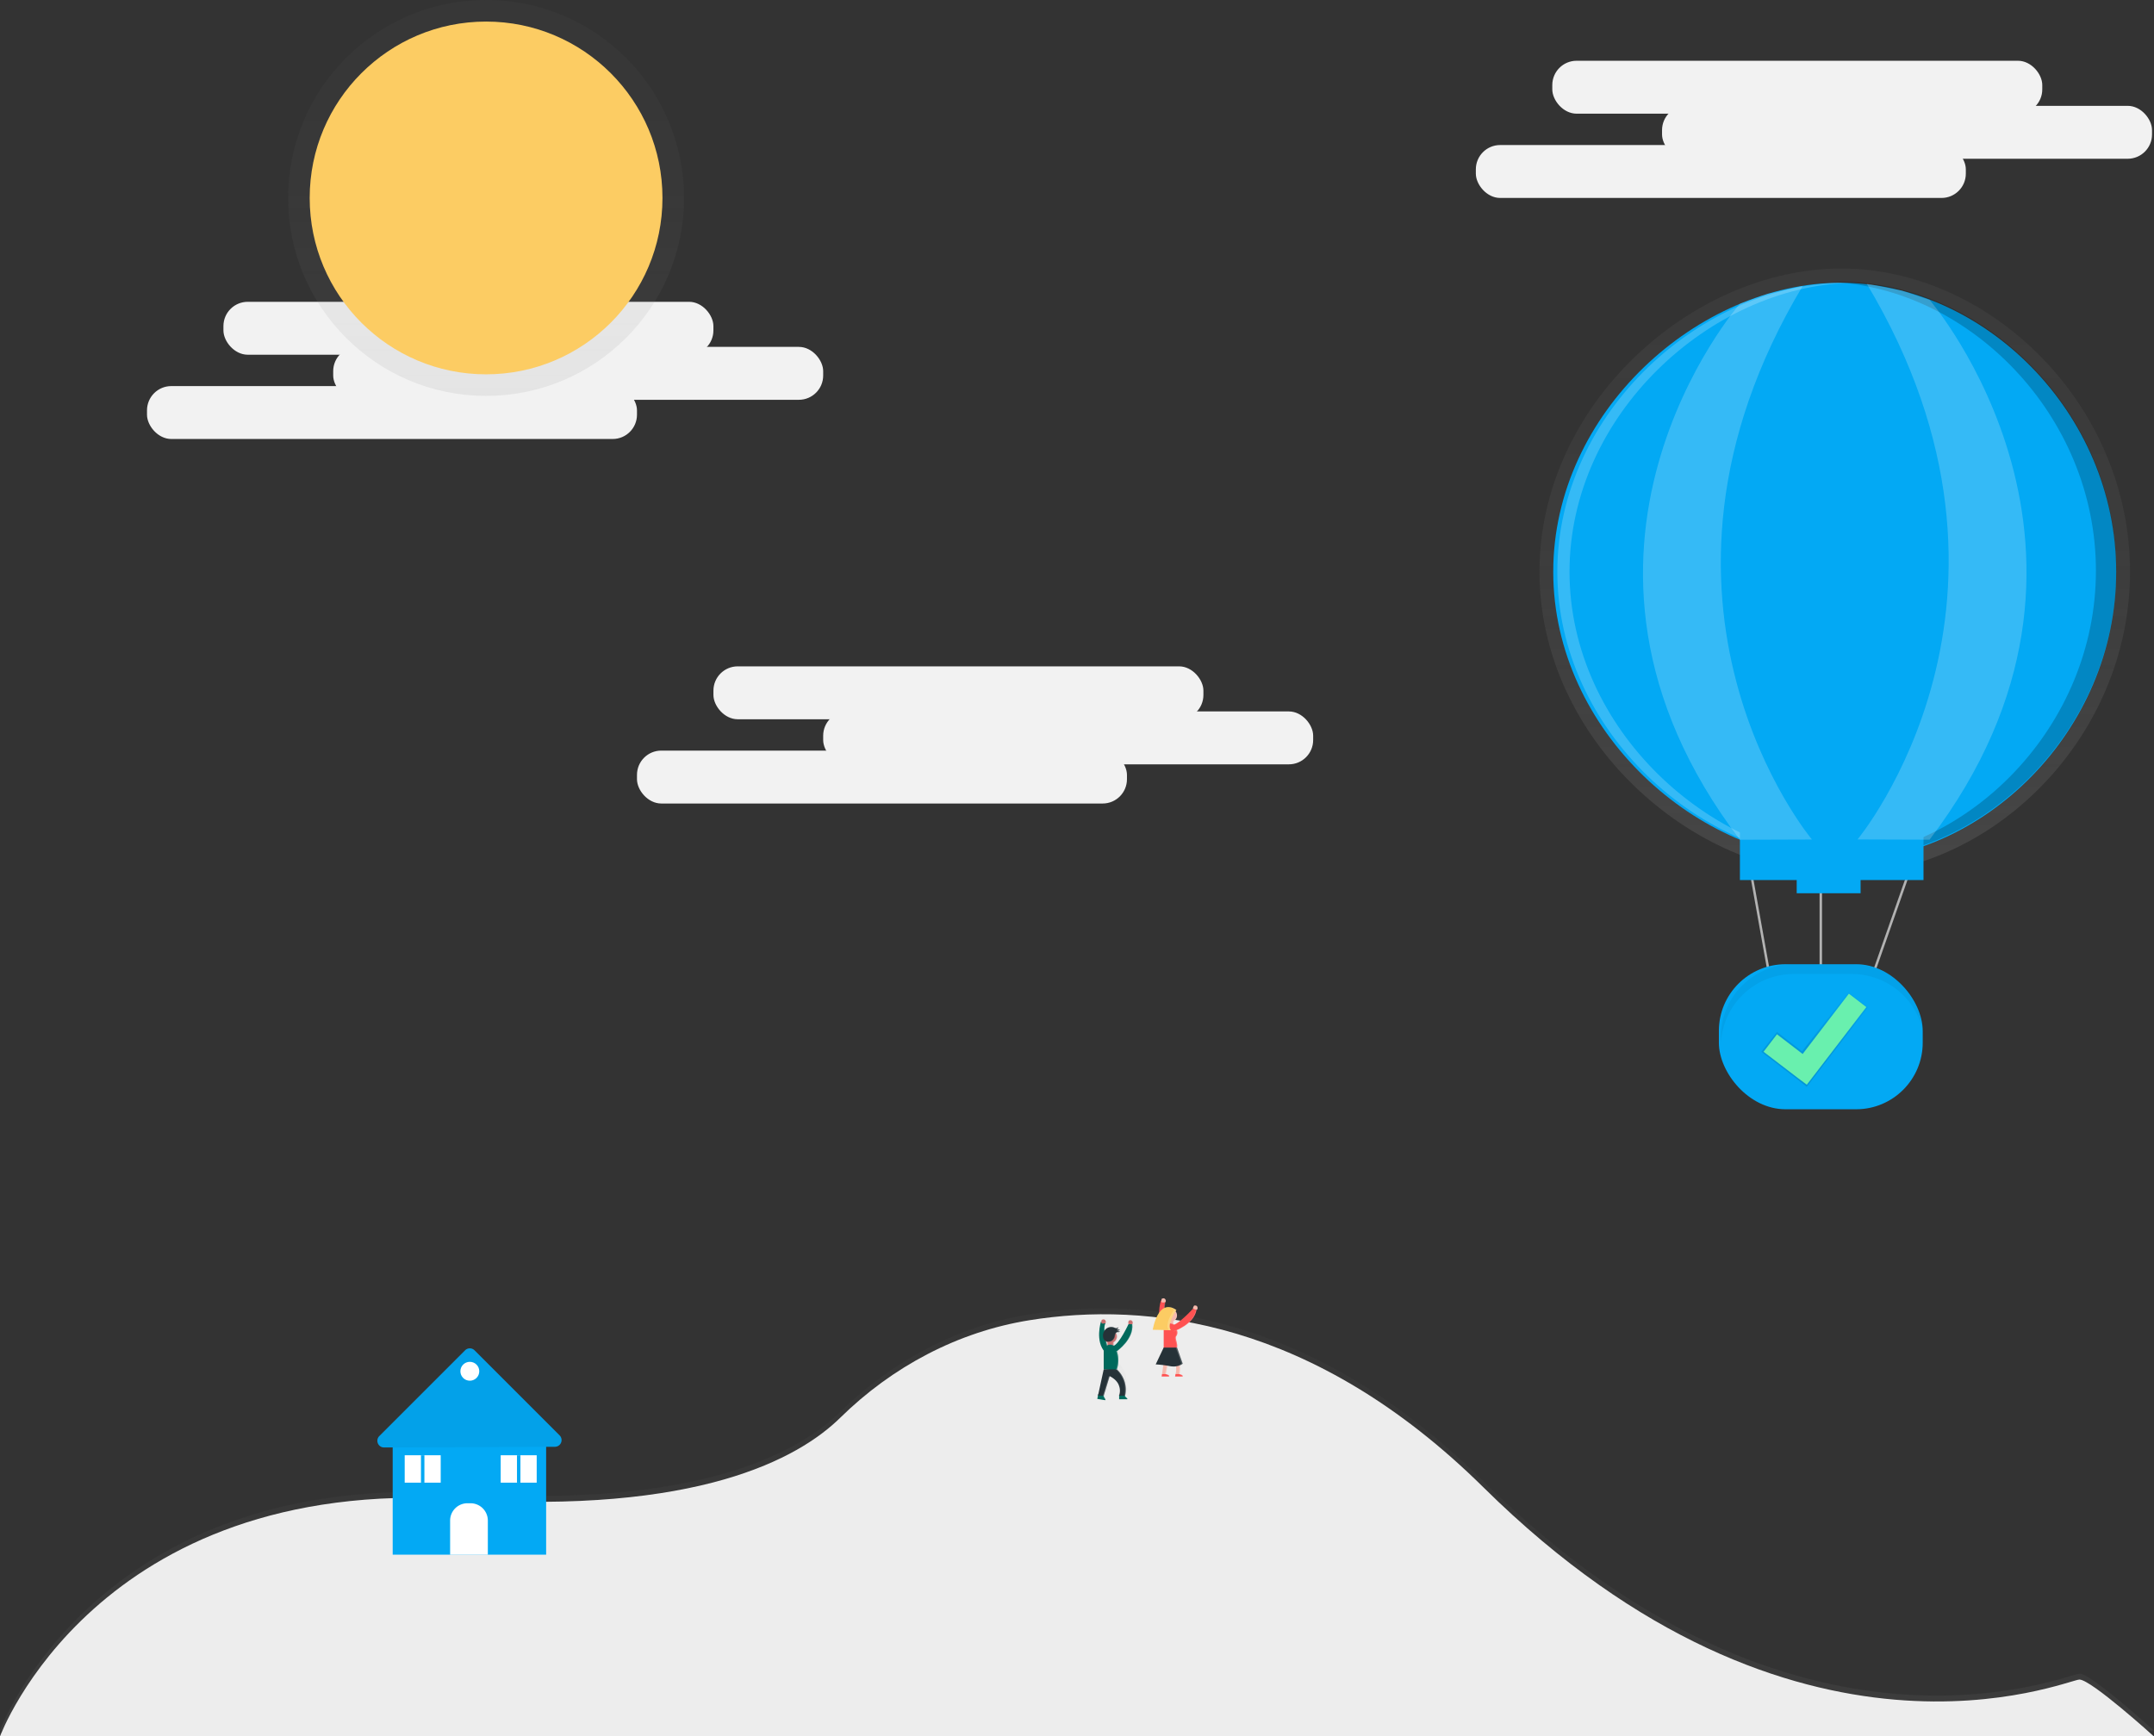 <svg data-name="Layer 1" height="711.86" id="9b8dff4b-368a-4ab8-bc0b-59c96572f6a5" viewBox="0 0 883 711.86" width="883"
     xmlns="http://www.w3.org/2000/svg" xmlns:xlink="http://www.w3.org/1999/xlink">
  <rect x="0" y="0" width="883" height="711.86" fill="#333333" stroke="none"/>
  <defs>
    <linearGradient gradientUnits="userSpaceOnUse" id="eab5defd-bb13-45ae-a86e-22d39d3e2cea" x1="600" x2="600"
                    y1="803.52" y2="630.46">
      <stop offset="0" stop-color="gray" stop-opacity="0.25"/>
      <stop offset="0.54" stop-color="gray" stop-opacity="0.12"/>
      <stop offset="1" stop-color="gray" stop-opacity="0.1"/>
    </linearGradient>
    <linearGradient id="666c504c-cd42-41b9-a03e-d98f4dda3eb5" x1="199.26" x2="199.26"
                    xlink:href="#eab5defd-bb13-45ae-a86e-22d39d3e2cea" y1="162.3" y2="0"/>
    <linearGradient gradientTransform="matrix(-1, 0, 0, 1, 3466, 0)" id="8e152b24-383a-4e7d-b315-0bee7e3d74a2"
                    x1="2855.02" x2="2855.02" xlink:href="#eab5defd-bb13-45ae-a86e-22d39d3e2cea" y1="635.26"
                    y2="635.22"/>
    <linearGradient gradientTransform="matrix(-1, 0, 0, 1, 3466, 0)" id="8f2a7dfd-1602-45be-be61-6ebd6ab5a03b"
                    x1="2849.78" x2="2849.78" xlink:href="#eab5defd-bb13-45ae-a86e-22d39d3e2cea" y1="664.28"
                    y2="634.41"/>
    <linearGradient gradientTransform="translate(-157.49 -95.39) rotate(0.13)" gradientUnits="userSpaceOnUse"
                    id="6fa74df0-cae9-46f9-9ace-4bf5394eec23" x1="902.47" x2="902.47" y1="538.96" y2="500.17">
      <stop offset="0" stop-opacity="0.12"/>
      <stop offset="0.55" stop-opacity="0.09"/>
      <stop offset="1" stop-opacity="0.02"/>
    </linearGradient>
    <linearGradient id="1fbefcf2-1d0d-411f-b7ef-97a6712cae01" x1="910.63" x2="910.63"
                    xlink:href="#eab5defd-bb13-45ae-a86e-22d39d3e2cea" y1="452.78" y2="204.14"/>
  </defs>
  <title>air support</title>
  <rect fill="#f2f2f2" height="21.69" rx="9.96" ry="9.96" width="200.86" x="636.34" y="24.91"/>
  <rect fill="#f2f2f2" height="21.69" rx="9.96" ry="9.96" width="200.86" x="681.33" y="43.39"/>
  <rect fill="#f2f2f2" height="21.69" rx="9.96" ry="9.96" width="200.86" x="605" y="59.46"/>
  <rect fill="#f2f2f2" height="21.69" rx="9.96" ry="9.96" width="200.86" x="292.46" y="273.18"/>
  <rect fill="#f2f2f2" height="21.69" rx="9.96" ry="9.96" width="200.86" x="337.45" y="291.66"/>
  <rect fill="#f2f2f2" height="21.69" rx="9.96" ry="9.96" width="200.86" x="261.12" y="307.72"/>
  <g opacity="0.5">
    <path
      d="M1011,780.22c-4.82,0-115.7,48.21-244.25-78.74-69.81-68.93-138.19-76.27-186.11-68.58C551.19,637.62,524.3,652,503,672.83c-17.13,16.82-58.59,39.74-155.73,33.48-149.44-9.64-188.81,97.22-188.81,97.22h883S1015.79,780.22,1011,780.22Z"
      fill="url(#eab5defd-bb13-45ae-a86e-22d39d3e2cea)" transform="translate(-158.5 -94.07)"/>
  </g>
  <path
    d="M158.5,805.93s39.37-106.86,188.81-97.22C444.45,715,485.92,692.05,503,675.24c21.26-20.87,48.14-35.21,77.56-39.93,47.92-7.69,116.31-.35,186.11,68.58,128.55,126.95,239.43,78.74,244.25,78.74s30.53,23.3,30.53,23.3Z"
    fill="#f2f2f2" transform="translate(-158.5 -94.07)"/>
  <path
    d="M158.5,805.93s39.37-106.86,188.81-97.22C444.45,715,485.92,692.05,503,675.24c21.26-20.87,48.14-35.21,77.56-39.93,47.92-7.69,116.31-.35,186.11,68.58,128.55,126.95,239.43,78.74,244.25,78.74s30.53,23.3,30.53,23.3Z"
    opacity="0.02" transform="translate(-158.5 -94.07)"/>
  <rect fill="#f2f2f2" height="21.69" rx="9.96" ry="9.96" width="200.86" x="91.59" y="123.73"/>
  <rect fill="#f2f2f2" height="21.69" rx="9.96" ry="9.96" width="200.86" x="136.59" y="142.21"/>
  <rect fill="#f2f2f2" height="21.69" rx="9.96" ry="9.96" width="200.86" x="60.26" y="158.28"/>
  <g opacity="0.5">
    <circle cx="199.26" cy="81.15" fill="url(#666c504c-cd42-41b9-a03e-d98f4dda3eb5)" r="81.15"/>
  </g>
  <circle cx="199.26" cy="81.15" fill="#fccc63" r="72.31"/>
  <rect fill="#03a9f4" height="46.73" width="62.9" x="160.98" y="590.63"/>
  <path
    d="M314,682.8l35.15-35.15a2.74,2.74,0,0,1,3.88,0l34.87,34.87a2.74,2.74,0,0,1-1.93,4.68l-70,.28A2.74,2.74,0,0,1,314,682.8Z"
    fill="#03a9f4" transform="translate(-158.5 -94.07)"/>
  <path
    d="M314,682.8l35.15-35.15a2.74,2.74,0,0,1,3.88,0l34.87,34.87a2.74,2.74,0,0,1-1.93,4.68l-70,.28A2.74,2.74,0,0,1,314,682.8Z"
    opacity="0.05" transform="translate(-158.5 -94.07)"/>
  <path
    d="M191.62,616.28h1.26a7.1,7.1,0,0,1,7.1,7.1v14a0,0,0,0,1,0,0H184.52a0,0,0,0,1,0,0v-14A7.1,7.1,0,0,1,191.62,616.28Z"
    fill="#fff"/>
  <circle cx="192.6" cy="562.17" fill="#fff" r="3.87"/>
  <rect fill="#fff" height="11.24" width="14.76" x="165.9" y="596.6"/>
  <rect fill="#03a9f4" height="11.24" width="1.41" x="172.57" y="596.6"/>
  <rect fill="#fff" height="11.24" width="14.76" x="205.25" y="596.6"/>
  <rect fill="#03a9f4" height="11.24" width="1.41" x="211.93" y="596.6"/>
  <g opacity="0.2">
    <path d="M611,635.22v0C610.87,635.19,611,635.22,611,635.22Z" fill="url(#8e152b24-383a-4e7d-b315-0bee7e3d74a2)"
          transform="translate(-158.5 -94.07)"/>
  </g>
  <g opacity="0.2">
    <path
      d="M612.45,664.26h.12a.14.14,0,0,0,.09-.12.32.32,0,0,0,0-.12l0-.1c-.1-.24-.33-.56-.46-.84l-.06-.15a1.15,1.15,0,0,1,0-.2s0-.06,0-.09l2.16-7.09h0l.05-.17s2.75,1.18,3.46,3.54a5.54,5.54,0,0,1,.06,3.55h0v0l-.05.12h.05v1.3h3c.21-.1-.07-.36-.35-.62l-.07-.07-.18-.19h0a.94.94,0,0,1-.13-.19l-.05-.12,0-.07H620l0-.11a10.21,10.21,0,0,0-3.06-9.66v0a10.46,10.46,0,0,0,0-6.65c.28-.2,5.73-4.14,5.69-9.24a7,7,0,0,0,0-.82s.47-.39,0-1.1l0-.06v0l0,0,0,0,0,0,0,0,0,0,0,0,0,0h0l0,0h0l0,0h0l-.05,0h-.33a1.48,1.48,0,0,0-.61.2s-.31,1,0,1.26h-.08s-3.23,7-5.39,8l-.15-.09v-.91a1.1,1.1,0,0,0,0-.12h0a1.09,1.09,0,0,0,0-.11,2.45,2.45,0,0,0,.65-.49h0a2.45,2.45,0,0,0,.2-.24h0l.08-.12h0l.08-.14h0l.06-.13v0a2.42,2.42,0,0,0,.11-.29v0l0-.12v0l0-.15v0s0-.08,0-.12v0c0-.05,0-.1,0-.16a2.43,2.43,0,0,0-.15-.84q0-.11-.09-.22l-.05-.11-.07-.12a.8.8,0,0,1,.19-.17,1.13,1.13,0,0,1,.45-.14h.39l.08,0a.7.7,0,0,0,.16-.09.73.73,0,0,1,.26-.14h-.59l-.09,0-.08,0-.09,0-.08,0-.08,0-.08,0-.08,0-.08,0h0l-.16-.07a.86.86,0,0,0,.26.06h.34l.06,0,0,0,0,0,0,0,0,0,0,0,0,0,0,0,0,0,.06-.05,0,0,0,0,0,0,0,0,0,0,0,0v0l0-.08-.11,0-.07,0h0a1.52,1.52,0,0,1-.41,0l-.29,0h0l-.13,0h0l-.12-.05h0A.46.46,0,0,0,617,638l.11-.07a.58.58,0,0,0,.2-.39.44.44,0,0,0,0-.19l-.07.06-.06,0a1,1,0,0,1-.65.18h-.08a3,3,0,0,1-.59-.22l-.17-.06-.05,0-.14,0-.08,0-.11,0h-.53a3.05,3.05,0,0,0-2,.84,3,3,0,0,0-.34.4,3.92,3.92,0,0,1,.39-2.13l-.06,0,0,0-.18,0-.09.17a2,2,0,0,1,.27-.68l-.06,0a.81.81,0,0,0,0-1.08c-.47-.71-1.34-.16-1.34-.16a3.64,3.64,0,0,0-.14.71l-.14-.06c-.16.54-1.94,6.74,1,10.7a2.47,2.47,0,0,0,0,.25v6.68l-2,9.16h0v0h0l-.39,1.73,2.81.46Zm.5-21.65a2.44,2.44,0,0,0,.52.33,1.09,1.09,0,0,0,0,.19V644l-.17.08C613.17,643.65,613.06,643.15,612.94,642.61Z"
      fill="url(#8f2a7dfd-1602-45be-be61-6ebd6ab5a03b)" transform="translate(-158.5 -94.07)"/>
  </g>
  <path d="M622.66,636.93s.52-.44,0-1.22-1.48-.17-1.48-.17-.35,1.13,0,1.39S622.66,636.93,622.66,636.93Z" fill="#ca7070"
        transform="translate(-158.5 -94.07)"/>
  <path d="M617.28,666.09h2.4a.79.79,0,0,0,.23.62c.32.37,1,.82.67,1h-3.3Z" data-name="&lt;Path&gt;" fill="#00695c"
        id="39458adb-bcd5-4769-9abe-182f7ae0ca71" transform="translate(-158.5 -94.07)"/>
  <path
    d="M619.73,666.71a.79.79,0,0,1-.23-.62h.17a.79.79,0,0,0,.23.62c.32.37,1,.82.67,1h-.17C620.7,667.53,620.05,667.08,619.73,666.71Z"
    fill="#fff" opacity="0.2" transform="translate(-158.5 -94.07)"/>
  <path d="M608.72,665.6,611,666a1.15,1.15,0,0,0,.1.79c.25.51.8,1.17.47,1.31l-3.25-.53Z" data-name="&lt;Path&gt;"
        fill="#00695c" id="24b3a5d5-99f8-4317-aac1-7589e0408752" transform="translate(-158.5 -94.07)"/>
  <path d="M609.82,635.87s-2.57,8.11,1.74,12.6l1.25-1s-2.55-8.85-1.12-10.93C609.17,635.75,609.82,635.87,609.82,635.87Z"
        fill="#00695c" transform="translate(-158.5 -94.07)"/>
  <path d="M611.6,636.58s.52-.44,0-1.22-1.48-.17-1.48-.17-.35,1.13,0,1.39S611.6,636.58,611.6,636.58Z" fill="#ca7070"
        transform="translate(-158.5 -94.07)"/>
  <path
    d="M610.9,666.75a1.15,1.15,0,0,1-.1-.79l-2.08-.34v0L611,666a1.15,1.15,0,0,0,.1.79c.25.51.8,1.17.47,1.31l-.14,0C611.65,667.86,611.14,667.24,610.9,666.75Z"
    fill="#fff" opacity="0.2" transform="translate(-158.5 -94.07)"/>
  <rect fill="#ca7070" height="3.62" rx="1.12" ry="1.12" transform="translate(1068.97 1196.39) rotate(180)" width="2.44"
        x="612.51" y="643.42"/>
  <path d="M612.63,648s-2.52-8.74-1.15-10.89l.2,0,0,0,.06,0c-1.43,2.08,1.12,10.93,1.12,10.93l-1.25,1-.11-.12Z"
        fill="#fff" opacity="0.2" transform="translate(-158.5 -94.07)"/>
  <circle cx="455.19" cy="547.92" fill="#ca7070" r="2.7"/>
  <path
    d="M614.65,645.82v-1.18a1.21,1.21,0,0,0,0-.26,2.7,2.7,0,0,0-1.08-5.1h.15a2.7,2.7,0,0,1,1.24,5.1,1.21,1.21,0,0,1,0,.26v1.18a1.22,1.22,0,0,1-1.22,1.22h-.15A1.22,1.22,0,0,0,614.65,645.82Z"
    fill="#fff" opacity="0.2" transform="translate(-158.5 -94.07)"/>
  <path d="M610.95,655.45s5.21.59,5.4,0a11.52,11.52,0,0,0,0-7.41,2.7,2.7,0,0,0-2.7-2.7h0a2.7,2.7,0,0,0-2.7,2.7Z"
        fill="#00695c" transform="translate(-158.5 -94.07)"/>
  <path
    d="M610.95,655.45l-2.35,10.8h2.35l2.44-8s3,1.31,3.83,3.92a5.73,5.73,0,0,1,0,4.09h2.53l0-.12a11.23,11.23,0,0,0-3.42-10.69h0"
    fill="#263238" transform="translate(-158.5 -94.07)"/>
  <path
    d="M616,655.45a11.52,11.52,0,0,0,0-7.41,2.7,2.7,0,0,0-2.53-2.69h.17a2.7,2.7,0,0,1,2.7,2.7,11.52,11.52,0,0,1,0,7.41c-.07.21-.78.27-1.67.26C615.44,655.7,616,655.63,616,655.45Z"
    fill="#fff" opacity="0.2" transform="translate(-158.5 -94.07)"/>
  <path d="M616.39,648s7-4.88,6.27-11.06H621.1s-3.75,8.1-6.14,8.89S616.39,648,616.39,648Z" fill="#00695c"
        transform="translate(-158.5 -94.07)"/>
  <g opacity="0.2">
    <path d="M613.34,658.42l-2.39,7.87h-.35l2.44-8Z" fill="#fff" transform="translate(-158.5 -94.07)"/>
    <path d="M616,655.49h.35a11.23,11.23,0,0,1,3.42,10.69l0,.12h-.35l0-.12A11.23,11.23,0,0,0,616,655.49Z" fill="#fff"
          transform="translate(-158.5 -94.07)"/>
  </g>
  <path d="M622.4,637h.26c.7,6.19-6.27,11.06-6.27,11.06l-.17-.07C617,647.42,623.05,642.79,622.4,637Z" fill="#fff"
        opacity="0.2" transform="translate(-158.5 -94.07)"/>
  <path
    d="M615.84,640.78a4.47,4.47,0,0,0-.31,1.09,2.92,2.92,0,0,1-1.24,1.9,2.74,2.74,0,0,1-1.21.33,2.31,2.31,0,0,1-1.79-.54,2.22,2.22,0,0,1-.55-1.1,3.74,3.74,0,0,1,1-3.44,3.32,3.32,0,0,1,3.45-.73,3.3,3.3,0,0,0,.66.24,1.09,1.09,0,0,0,1-.32.6.6,0,0,1-.58.78,1.68,1.68,0,0,0,1.29.07,1.09,1.09,0,0,1-1.38.55,3.69,3.69,0,0,0,1.56.32c-.11,0-.33.21-.47.25a3,3,0,0,1-.52,0A1,1,0,0,0,615.84,640.78Z"
    fill="#263238" transform="translate(-158.5 -94.07)"/>
  <g opacity="0.2">
    <path
      d="M616.2,639a1.67,1.67,0,0,0,.64.16A1.68,1.68,0,0,1,616,639a.61.61,0,0,0,.61-.66l.14-.12A.6.6,0,0,1,616.2,639Z"
      fill="#fff" transform="translate(-158.5 -94.07)"/>
    <path
      d="M615.66,638.53a3.3,3.3,0,0,1-.66-.24,3,3,0,0,0-1-.21,3,3,0,0,1,1.21.21,3.3,3.3,0,0,0,.66.24h.09A1,1,0,0,1,615.66,638.53Z"
      fill="#fff" transform="translate(-158.5 -94.07)"/>
    <path
      d="M617,640.18c.14,0,.36-.25.47-.25a3.69,3.69,0,0,1-1.56-.32,1,1,0,0,0,.35.07,3.69,3.69,0,0,0,1.39.24c-.11,0-.33.21-.47.25a1.16,1.16,0,0,1-.36,0Z"
      fill="#fff" transform="translate(-158.5 -94.07)"/>
    <path
      d="M612.9,644.1a2.74,2.74,0,0,0,1.21-.33,2.92,2.92,0,0,0,1.24-1.9,4.47,4.47,0,0,1,.31-1.09,1,1,0,0,1,.85-.56h.17a1,1,0,0,0-.85.56,4.47,4.47,0,0,0-.31,1.09,2.92,2.92,0,0,1-1.24,1.9,2.74,2.74,0,0,1-1.21.33h-.17Z"
      fill="#fff" transform="translate(-158.5 -94.07)"/>
    <path d="M616.41,639.69a1.1,1.1,0,0,0,.89-.57l.2-.06A1.1,1.1,0,0,1,616.41,639.69Z" fill="#fff"
          transform="translate(-158.5 -94.07)"/>
  </g>
  <path
    d="M622.49,636.93s.52-.44,0-1.22a.83.83,0,0,0-.65-.4.85.85,0,0,1,.82.4c.52.78,0,1.22,0,1.22a4.72,4.72,0,0,1-1,.11A5.16,5.16,0,0,0,622.49,636.93Z"
    fill="#fff" opacity="0.2" transform="translate(-158.5 -94.07)"/>
  <path d="M634.41,627.22s-2.57,8.11,1.74,12.6l1.25-1s-2.55-8.85-1.12-10.93C633.76,627.1,634.41,627.22,634.41,627.22Z"
        fill="#ff5252" transform="translate(-158.5 -94.07)"/>
  <path d="M636.19,627.94s.52-.44,0-1.22-1.48-.17-1.48-.17-.35,1.13,0,1.39S636.19,627.94,636.19,627.94Z" fill="#f6b9ad"
        transform="translate(-158.5 -94.07)"/>
  <rect fill="#f6b9ad" height="3.62" rx="1.12" ry="1.12" transform="translate(1118.15 1179.11) rotate(180)" width="2.44"
        x="637.1" y="634.78"/>
  <path d="M637.22,639.39s-2.52-8.74-1.15-10.89l.2,0,0,0,.06,0c-1.43,2.08,1.12,10.93,1.12,10.93l-1.25,1-.11-.12Z"
        fill="#fff" opacity="0.2" transform="translate(-158.5 -94.07)"/>
  <circle cx="479.78" cy="539.27" fill="#f6b9ad" r="2.7"/>
  <path
    d="M639.24,637.17V636a1.21,1.21,0,0,0,0-.26,2.7,2.7,0,0,0-1.08-5.1h.15a2.7,2.7,0,0,1,1.24,5.1,1.21,1.21,0,0,1,0,.26v1.18a1.22,1.22,0,0,1-1.22,1.22h-.15A1.22,1.22,0,0,0,639.24,637.17Z"
    fill="#fff" opacity="0.2" transform="translate(-158.5 -94.07)"/>
  <path
    d="M635.54,646.8s5.21.59,5.4,0c.62-1.9-1-4-.21-5a2.47,2.47,0,0,0,.21-2.44,2.7,2.7,0,0,0-2.7-2.7h0a2.7,2.7,0,0,0-2.7,2.7Z"
    fill="#ff5252" transform="translate(-158.5 -94.07)"/>
  <path
    d="M640.74,641.84a2.47,2.47,0,0,0,.21-2.44,2.7,2.7,0,0,0-2.7-2.7h-.17a2.7,2.7,0,0,1,2.53,2.69,2.47,2.47,0,0,1-.21,2.44c-.84,1,.83,3.06.21,5-.06.18-.6.25-1.31.26.88,0,1.59-.05,1.66-.26C641.57,644.9,639.9,642.84,640.74,641.84Z"
    fill="#fff" opacity="0.2" transform="translate(-158.5 -94.07)"/>
  <path
    d="M639.83,646.63h0a15.46,15.46,0,0,1,2.2,10.69l0,.12h-1.62a8.7,8.7,0,0,0,0-4.09,6.46,6.46,0,0,0-2.46-3.92l-1.57,8h-1.51l1.51-10.8Z"
    fill="#f6b9ad" transform="translate(-158.5 -94.07)"/>
  <path d="M649,631.09s.63-.26.36-1.17-1.36-.6-1.36-.6-.67,1-.41,1.33S649,631.09,649,631.09Z" fill="#f6b9ad"
        transform="translate(-158.5 -94.07)"/>
  <path d="M639.75,639.83s8.09-2.62,9.24-8.74l-1.5-.46s-6,6.65-8.48,6.7S639.75,639.83,639.75,639.83Z" fill="#ff5252"
        transform="translate(-158.5 -94.07)"/>
  <path d="M648.71,631.1l.25.08c-1.15,6.12-9.24,8.74-9.24,8.74l-.14-.11C640.53,639.47,647.64,636.81,648.71,631.1Z"
        fill="#fff" opacity="0.2" transform="translate(-158.5 -94.07)"/>
  <g opacity="0.2">
    <path d="M637.58,649.42l-1.57,8h.35l1.52-7.78A3.74,3.74,0,0,0,637.58,649.42Z" fill="#fff"
          transform="translate(-158.5 -94.07)"/>
    <path d="M639.83,646.63h-.35a15.46,15.46,0,0,1,2.2,10.69l0,.12H642l0-.12A15.46,15.46,0,0,0,639.83,646.63Z"
          fill="#fff" transform="translate(-158.5 -94.07)"/>
  </g>
  <path
    d="M648.82,631s.63-.26.36-1.17a.83.83,0,0,0-.5-.57.85.85,0,0,1,.67.62c.27.9-.36,1.17-.36,1.17a4.72,4.72,0,0,1-1-.19A5.16,5.16,0,0,0,648.82,631Z"
    fill="#fff" opacity="0.2" transform="translate(-158.5 -94.07)"/>
  <path d="M635.54,646.51l-3.28,6.92a40.62,40.62,0,0,1,5.71.69c3.63.69,5.36-1,5.36-1L641,646.51Z" fill="#263238"
        transform="translate(-158.5 -94.07)"/>
  <path d="M636.41,657.4s1.73.35,1.38,1h-3.11l.17-1Z" fill="#ff5252" transform="translate(-158.5 -94.07)"/>
  <path d="M641.94,657.4s1.73.35,1.38,1h-3.11l.17-1Z" fill="#ff5252" transform="translate(-158.5 -94.07)"/>
  <path d="M640.73,631.12s-4.15,5.88-2.25,8.3l-7.43-.17S633.12,625.93,640.73,631.12Z" fill="#fccc63"
        transform="translate(-158.5 -94.07)"/>
  <path
    d="M640.73,631.12a6.31,6.31,0,0,0-2.9-1.18,7.32,7.32,0,0,1,2,1s-4.15,5.88-2.25,8.3l-6.54-.15,0,.15,7.43.17C636.58,637,640.73,631.12,640.73,631.12Z"
    fill="#fff" opacity="0.2" transform="translate(-158.5 -94.07)"/>
  <path d="M641,646.51h-.52l2.34,6.57a5.28,5.28,0,0,1-3.44,1.2,5.5,5.5,0,0,0,4-1.2Z" fill="#fff" opacity="0.2"
        transform="translate(-158.5 -94.07)"/>
  <path d="M636.41,657.4h-.35s1.73.35,1.38,1h.35C638.14,657.74,636.41,657.4,636.41,657.4Z" fill="#fff" opacity="0.2"
        transform="translate(-158.5 -94.07)"/>
  <path d="M641.94,657.4h-.35s1.73.35,1.38,1h.35C643.67,657.74,641.94,657.4,641.94,657.4Z" fill="#fff" opacity="0.2"
        transform="translate(-158.5 -94.07)"/>
  <polyline fill="none" points="725.52 400.93 715.88 347.09 746.41 345.6 746.41 400.93 767.3 400.93 788.19 341.47"
            stroke="#b3b3b3" stroke-miterlimit="10"/>
  <rect fill="#03a9f4" height="59.46" rx="27.3" ry="27.3" width="83.56" x="704.63" y="395.3"/>
  <path
    d="M917.77,489.37h-24.1a29.82,29.82,0,0,0-29.73,29.73h0c0,.68,0,1.34.08,2a29.82,29.82,0,0,1,29.65-27.72h24.1a29.82,29.82,0,0,1,29.65,27.72c0-.66.08-1.33.08-2h0A29.82,29.82,0,0,0,917.77,489.37Z"
    opacity="0.05" transform="translate(-158.5 -94.07)"/>
  <polygon fill="url(#6fa74df0-cae9-46f9-9ace-4bf5394eec23)"
           points="765.66 413.01 757.77 406.82 738.69 430.99 728.43 423.04 722.01 431.2 736.93 442.6 736.93 442.6 740.63 445.57 765.66 413.01"/>
  <polygon fill="#69f0ae"
           points="765.08 412.86 757.92 407.38 738.97 432.1 728.44 424.02 722.95 431.18 737.06 441.98 737.06 441.98 740.68 444.69 765.08 412.86"/>
  <path
    d="M1031.67,328.46c0,68.66-57.36,124.32-118.43,124.32S789.58,397.12,789.58,328.46s62.59-124.32,123.67-124.32S1031.67,259.8,1031.67,328.46Z"
    fill="url(#1fbefcf2-1d0d-411f-b7ef-97a6712cae01)" transform="translate(-158.5 -94.07)"/>
  <path
    d="M1026,328.46c0,65.45-54.67,118.5-112.89,118.5s-117.88-53.05-117.88-118.5S854.91,210,913.12,210,1026,263,1026,328.46Z"
    fill="#03a9f4" transform="translate(-158.5 -94.07)"/>
  <rect fill="#03a9f4" height="9.15" width="26.19" x="736.53" y="357.05"/>
  <g opacity="0.2">
    <path
      d="M913.12,209.55c-1.39,0-2.77,0-4.16.1,56.63,2.45,108.73,54.51,108.73,118.4S965.59,444,909,446.45c1.39.06,2.78.1,4.16.1,58.21,0,112.89-53.05,112.89-118.5S971.33,209.55,913.12,209.55Z"
      transform="translate(-158.5 -94.07)"/>
  </g>
  <g opacity="0.2">
    <path
      d="M801.9,328.46c0-64.51,58-117,115.38-118.46-.83,0-1.66,0-2.49,0-58.21,0-117.88,53.05-117.88,118.5S856.57,447,914.78,447c.83,0,1.66,0,2.49,0C859.87,445.44,801.9,393,801.9,328.46Z"
      fill="#fff" transform="translate(-158.5 -94.07)"/>
  </g>
  <rect fill="#03a9f4" height="24.53" width="75.26" x="713.25" y="336.26"/>
  <path d="M871.75,218.59s-89.39,102.18,0,219.74l29.52-.1s-81.49-97.12-3.74-227L883,214.54Z" fill="#fff" opacity="0.2"
        transform="translate(-158.5 -94.07)"/>
  <path d="M949.5,217s89.39,103.74,0,221.3l-29.52-.1s81.49-98,3.74-227.85l14.55,2.91Z" fill="#fff" opacity="0.2"
        transform="translate(-158.5 -94.07)"/>
</svg>
